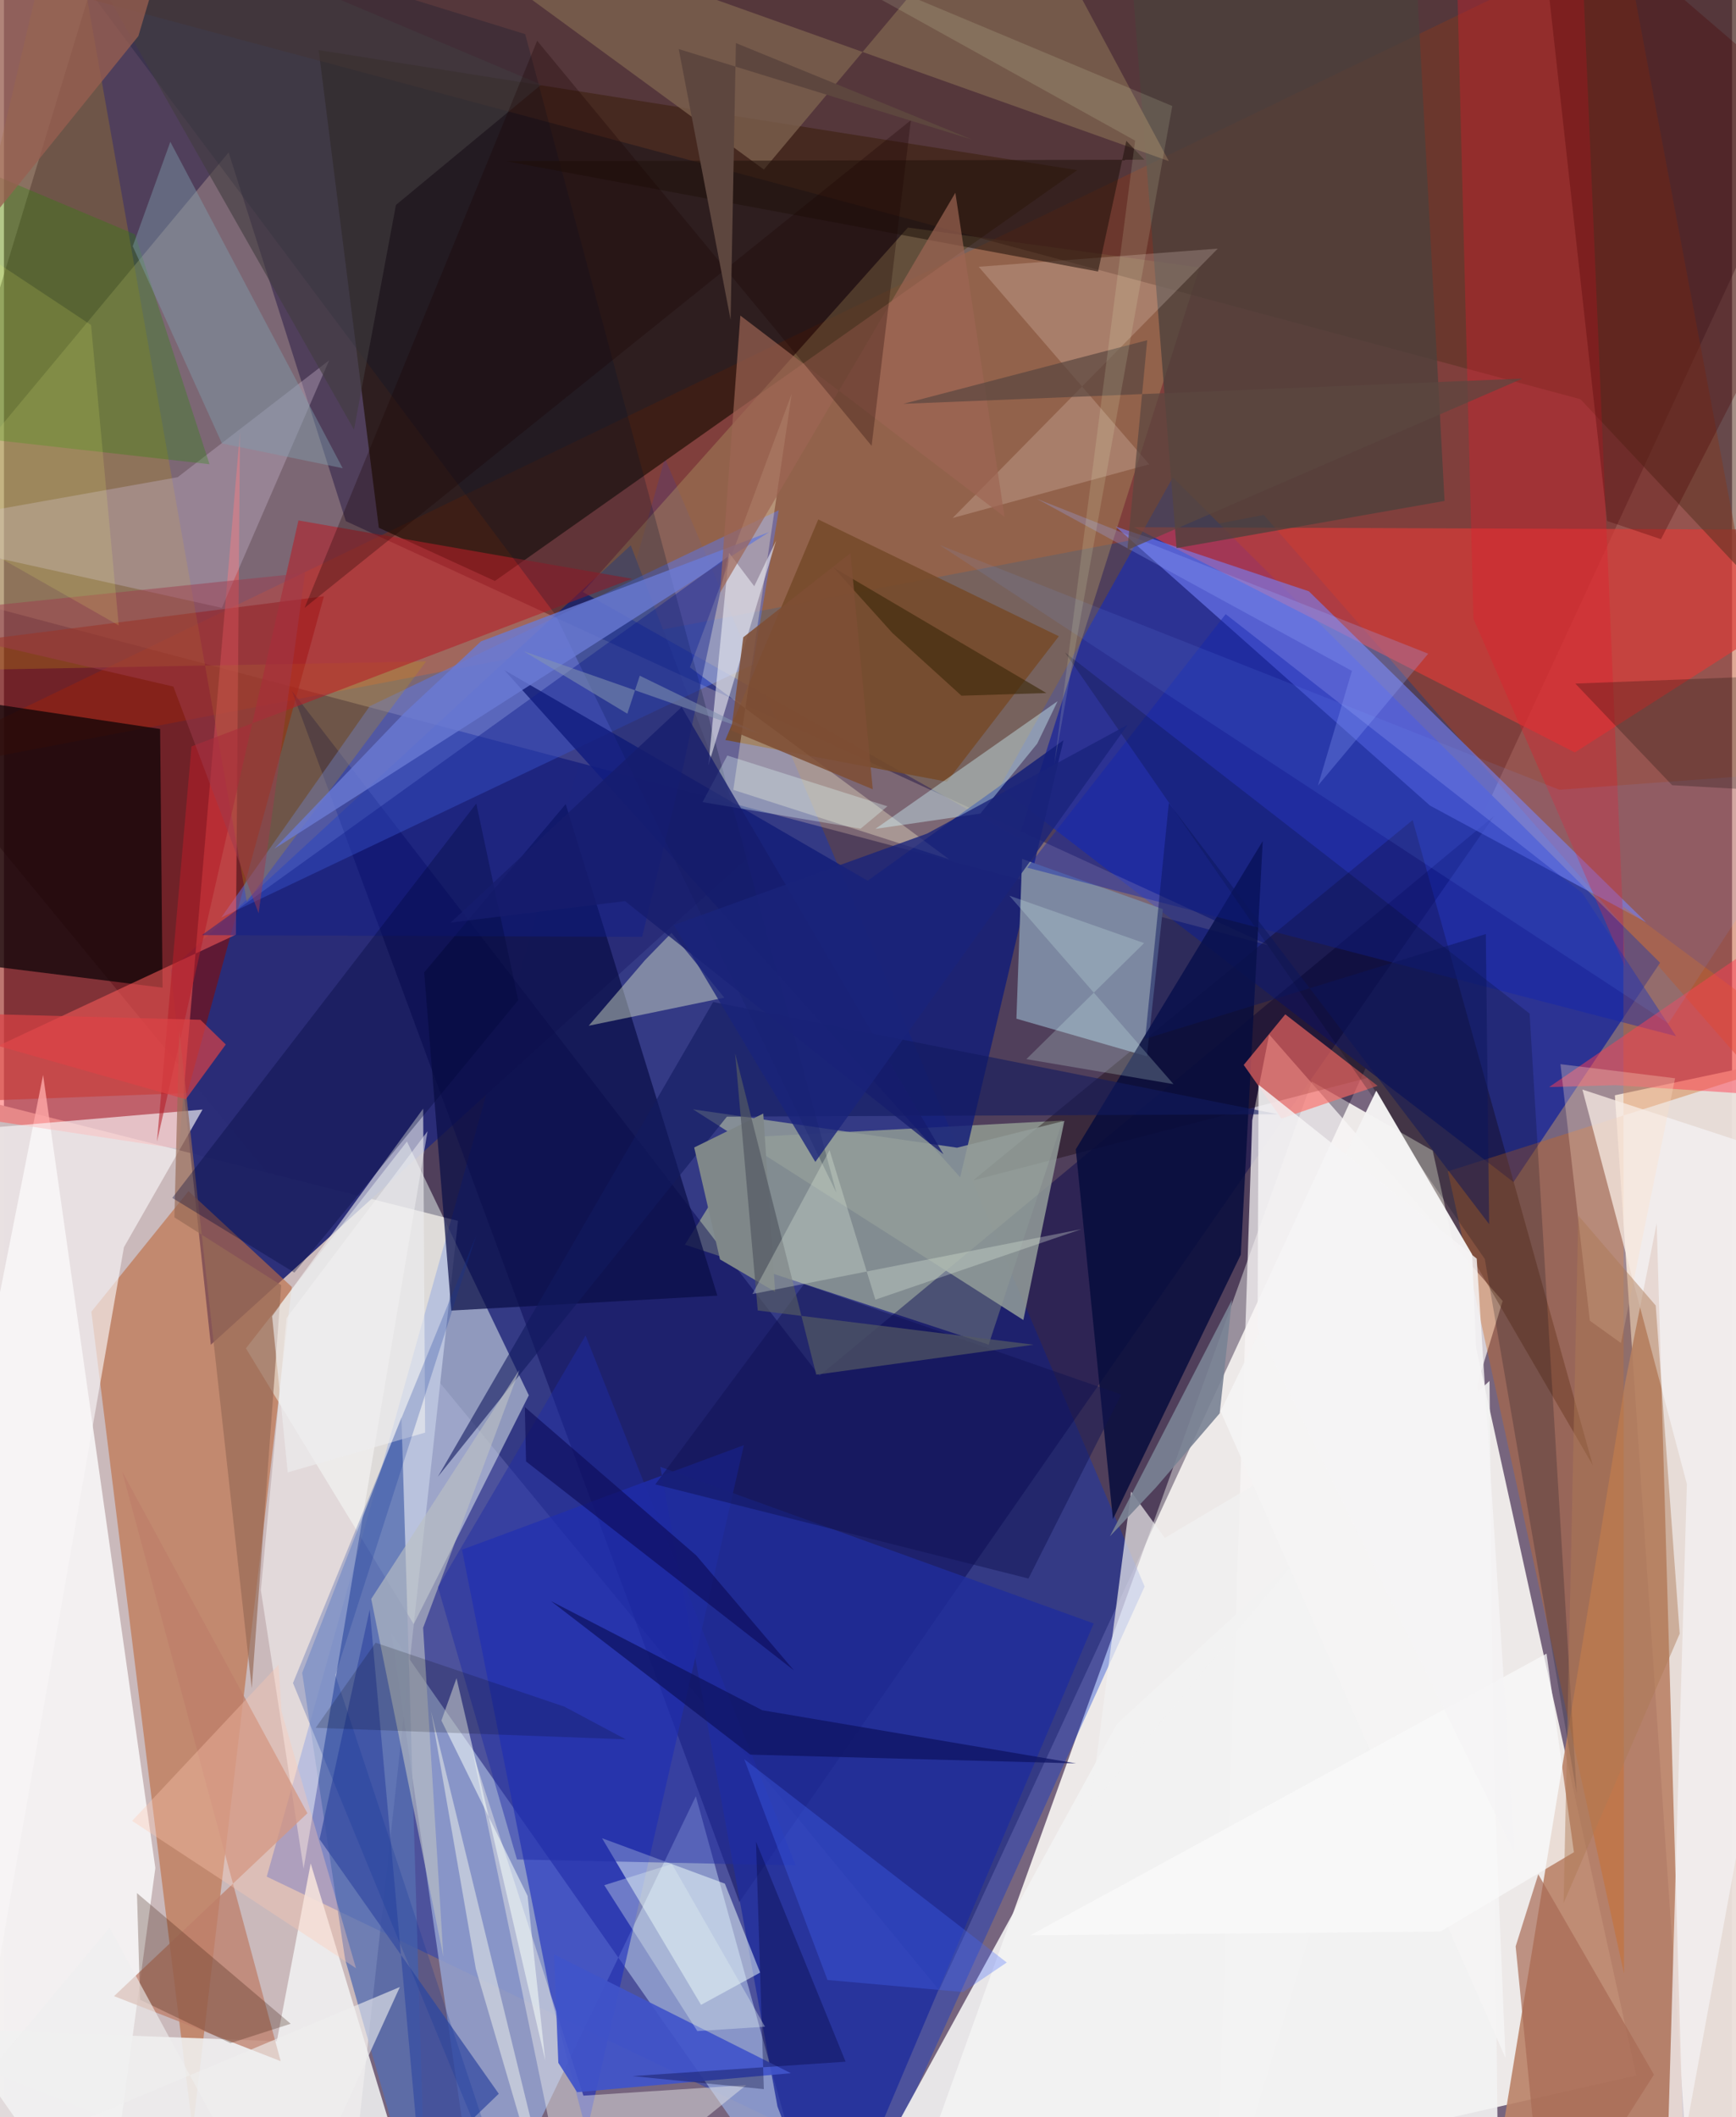 <svg xmlns="http://www.w3.org/2000/svg" width="228" height="278" viewBox="0 0 836 1024"><path fill="#77657e" d="M0 0h836v1024H0z"/><path fill="#eeeae9" fill-opacity=".984" d="M632.705 523.113l58.489 33.414 98.472 447.302-358.992 81.488z"/><path fill="#110023" fill-opacity=".38" d="M59.183-62L898-.344 452.397 962.579-62 336.816z"/><path fill="#cbbabc" fill-opacity=".996" d="M219.642 590.49L-62 519.15l4.908 494.905L165.348 1086z"/><path fill="#ece0db" fill-opacity=".961" d="M898 504.52l-118.68 25.23L816.93 1086 898 899.281z"/><path fill="#0032d2" fill-opacity=".353" d="M127.124 907.659l296.457 142.17 128.247-282.5-232.101-545.693z"/><path fill="#ba4118" fill-opacity=".455" d="M783.454-31.29L898 578.745 609.442 249.07-62 376.982z"/><path fill="#201106" fill-opacity=".698" d="M519.212 82.289L237.496 281l-56.138-25.727-29.103-231.048z"/><path fill="#292c78" fill-opacity=".965" d="M100.078 650.402l-19.41-181.334 222.558-205.314 57.484 150.125z"/><path fill="#2c3393" fill-opacity=".992" d="M565.455 230.932l235.72 234.729-70.9 106.07-248.568-191.076z"/><path fill="#bb8369" fill-opacity=".91" d="M799.552 591.665L813.833 1086l-89.04-54.175 59.407-362.64z"/><path fill="#949f94" fill-opacity=".82" d="M361.815 549.922l150.32-7.941-35.778 108.379-146.932-48.351z"/><path fill="#ffe0c1" fill-opacity=".251" d="M611.8 457.204L-62 278.856 108.68 73.73l56.716 178.329z"/><path fill="#bd6c43" fill-opacity=".624" d="M42.281 634.42l49.02 395.778 47.973-407.744-49.978-46.34z"/><path fill="#95a3d1" fill-opacity=".82" d="M394.679 1086l-59.966-217.224L230.368 1086l-42.836-295.854z"/><path fill="#f3fff8" fill-opacity=".482" d="M117.059 652.149l81.176 133.39 55.678-110.675-58.952-122.766z"/><path fill="#8a0b00" fill-opacity=".561" d="M154.785 288.402L-13.02 309.754-47.913 533.78l136.586-5.094z"/><path fill="#fcfcfc" fill-opacity=".82" d="M-62 928.374l80.928-408.459 54.31 383.565L48.588 1086z"/><path fill="#ac9161" fill-opacity=".427" d="M437.323 110.049l141.073 19.316-87.483 276.074-210.819-119.083z"/><path fill="#00004c" fill-opacity=".424" d="M720.784 394.758L394.49 665.391 139.259 334.083l216.51 585.865z"/><path fill="#f9f6f6" fill-opacity=".722" d="M725.022 629.246L585.955 1086l17.922-544.131 8.203-41.532z"/><path fill="#dd3b38" fill-opacity=".671" d="M842.373 311.192L898 256.304l-351.326-1.312 213.268 108.94z"/><path fill="#7583ff" fill-opacity=".573" d="M631.303 286.002l-93.555-31.352 152.11 134.968 104.556 56.432z"/><path fill="#5579fe" fill-opacity=".439" d="M176.948 341.567l197.877-94.782-12.463 74.607-257.236 122.38z"/><path fill="#0b0306" fill-opacity=".718" d="M-55.708 332.927l8.943 129.354L76.72 477.69l-1.173-125.1z"/><path fill="#593121" fill-opacity=".549" d="M762.648 193.075L898 337.31 843.764-62 15.406-7.418z"/><path fill="#131e78" fill-opacity=".827" d="M242.083 324.112L417.842 425.98l94.724-67.943-49.974 211.37z"/><path fill="#140001" fill-opacity=".345" d="M659.621 521.367l-190.788 49.558 212.66-174.302 87.138 312.051z"/><path fill="#7c88a1" d="M552.916 510.895l7.73-71.194-68.104-24.29-2.745 77.296z"/><path fill="#1f30be" fill-opacity=".631" d="M357.968 698.967l-136.387 50.579 42.911 215.643 17.367 66.124z"/><path fill="#f0f1f1" fill-opacity=".878" d="M131.99 987.279l16.404-85.993L204.293 1086-62 979.91z"/><path fill="#d0691d" fill-opacity=".376" d="M783.424 438.52l95.388 70.699-180.295 57.33 85.21 387.968z"/><path fill="#ff5e5b" fill-opacity=".537" d="M-62 533.528l174.216-81.471 1.971-243.089-29.582 346.683z"/><path fill="#070c3d" fill-opacity=".843" d="M536.495 734.756l61.867-127.95 10.604-200.012-90.447 149.097z"/><path fill="#0b0f47" fill-opacity=".722" d="M216.4 633.87l128.735-7.21-73.381-237.752-68.462 81.4z"/><path fill="#576eb0" fill-opacity=".788" d="M165.038 947.61l-20.76-138.52 48.005-123.684L204.473 1086z"/><path fill="#f2f2f2" fill-opacity=".902" d="M718.666 667.919l4.33 401.197-292.789-38.047 108.17-197.252z"/><path fill="#764b2a" fill-opacity=".886" d="M393.942 251.24l116.376 56.498-54.136 70.357-107.191-20.18z"/><path fill="#f4f2f3" fill-opacity=".749" d="M803.518 1086l10.63-368.239-50.549-190.79L898 571.072z"/><path fill="#202d9b" fill-opacity=".804" d="M317.508 709.467l209.681 75.737L399.752 1086l-25.554-67.17z"/><path fill="#c19316" fill-opacity=".267" d="M117.49 436.193L204.216 319.9-62 324.884 29.402-62z"/><path fill="#e31c2a" fill-opacity=".341" d="M702.055-46.821l8.843 346.074 73.37 168.45L761.704-62z"/><path fill="#4b413c" fill-opacity=".761" d="M541.644-62L683.68-5.019l13.236 247.306-129.646 22.822z"/><path fill="#effefc" fill-opacity=".51" d="M337.234 969.681l-47.893-80.594 59.414 21.961 17.065 43.025z"/><path fill="#feffff" fill-opacity=".455" d="M144.96 903.839l59.954-356.69-68.21 90.363-12.426 131.608z"/><path fill="#929d99" fill-opacity=".855" d="M493.157 638.443l19.838-96.327-51.906 12.986-127.734-18.552z"/><path fill="#f8f5f7" fill-opacity=".647" d="M96.067 536.655l-38.03 66.598L-8.827 986.43l-8.27-440.09z"/><path fill="#fff8d3" fill-opacity=".329" d="M331.832 322.775l125.418 92.839-104.413-33.59 28.265-191.594z"/><path fill="#ff6c65" fill-opacity=".631" d="M618.023 540.997l-18.263-25.913 20.1-24.477 44.67 34.563z"/><path fill="#be7e6a" fill-opacity=".753" d="M53.254 965.461l93.552-88.454-89.622-165.32 76.684 285.22z"/><path fill="#7d624f" fill-opacity=".773" d="M488.531-62l75.02 139.928L170.854-62l196.78 144.007z"/><path fill="#b41f28" fill-opacity=".576" d="M90.728 361.02L74.014 552.158l68.457-300.432 161.405 28.193z"/><path fill="#00122b" fill-opacity=".239" d="M252.15 16.52l150.545 560.342L266.719 297.26-1.737-62z"/><path fill="#c6b3cb" fill-opacity=".369" d="M84.02 230.82L-62 256.843l167.41 37.153 51.925-119.742z"/><path fill="#e7e6e6" fill-opacity=".478" d="M359.102 1008.475l-78.776 5.127-53.445-165.485 47.373 229.103z"/><path fill="#f2f2f2" fill-opacity=".678" d="M545.275 721.433l-19.783 152.49 179.976-215.424-143.88 85.314z"/><path fill="#d0f8ff" fill-opacity=".404" d="M472.372 393.483l27.493-33.816 9.852-20.518-88.159 61.752z"/><path fill="#eefad0" fill-opacity=".408" d="M310.115 464.394l-27.214 31.714 65.597-13.556-25.555-31.344z"/><path fill="#ffeee5" fill-opacity=".204" d="M458.948 250.534l95.095-25.957-82.498-95.546 115.676-8.785z"/><path fill="#6a7ad5" fill-opacity=".784" d="M370.15 257.358L130.763 410.526l62.76-65.52 37.229-34.788z"/><path fill="#394fa3" fill-opacity=".78" d="M239.385 1012.68l-86.706-123.108 24.275-111.12 24.474 270.764z"/><path fill="#4154ca" fill-opacity=".918" d="M266.162 945.29l2.026 52.414 9.075 14.201 103.418-9.175z"/><path fill="#1225af" fill-opacity=".424" d="M591.034 297.036L763.602 432l45.325 69.168-313.88-81.503z"/><path fill="#111a5f" fill-opacity=".592" d="M343.088 484.629l273.254 54.294-266.596 1.173L209.91 714.257z"/><path fill="#218a03" fill-opacity=".286" d="M-2.45 85.634l65.815 27.703L99.44 224.523-62 206.364z"/><path fill="#0e1c8b" fill-opacity=".427" d="M328.475 371.408l-19.743 81.73-212.992-.855L350.152 269.28z"/><path fill="#000714" fill-opacity=".208" d="M716.389 608.929l-203.1-293.377 224.775 174.669 22.791 377.117z"/><path fill="#ebecf3" fill-opacity=".592" d="M340.782 370.2l9.995-102.803 12.2 16.147 10.566-22.063z"/><path fill="#21120c" fill-opacity=".561" d="M551.71 77.242l-308.7.723 286.285 53.366 13.68-63.2z"/><path fill="#986a57" fill-opacity=".686" d="M84.797 498.428l35.088 318.114 14.247-194.932-51.68-32.823z"/><path fill="#bbc0c3" fill-opacity=".631" d="M212.573 946.382L202.78 787.32l46.54-124.676-71.65 110.704z"/><path fill="#e1e6e6" fill-opacity=".596" d="M257.815 1037.219l-1.534 10.583-27.99-95.458-21.684-124.711z"/><path fill="#7f8789" d="M367.326 538.594l-33.41 16.402 12.487 54.125 26.664 15.66z"/><path fill="#a86a55" fill-opacity=".69" d="M742.265 906.535l-10.951 34.852L745.58 1086l52.637-82.573z"/><path fill="#4a0003" fill-opacity=".302" d="M898 72.984L740.888-62l34.657 313.976 26.067 8.814z"/><path fill="#ff3e54" fill-opacity=".486" d="M747.504 525.774l127.72-87.56.86 92.945-96.47-6.299z"/><path fill="#ededee" fill-opacity=".62" d="M203.745 692.9l-.94-156.692L129.73 636.58l7.548 75.564z"/><path fill="#00063a" fill-opacity=".337" d="M248.793 483.77L140.495 615.516l-59.06-36.128L228.5 388.643z"/><path fill="#7f9dae" fill-opacity=".439" d="M80.483 68.592l83.381 157.867-58.405-11.994-43.166-95.366z"/><path fill="#3a1c0b" fill-opacity=".275" d="M64.342 915.626l1.507 51.586 43.688 20.992 29.171-9.383z"/><path fill="#9e6554" fill-opacity=".686" d="M460.257 93.233L346.41 286.695l9.85-134.053 127.811 97.406z"/><path fill="#ffdfc4" fill-opacity=".302" d="M808.448 521.523l-26.19 128.051-15.045-10.78-14.229-124.092z"/><path fill="#0f1352" fill-opacity=".471" d="M387.003 621.108l-71.895 96.835 180.526 45.53 44.883-88.97z"/><path fill="#1f2ca6" fill-opacity=".467" d="M281.37 645.905l-71.401 121.701 38.21 131.754 134.862 2.864z"/><path fill="#d7fcf2" fill-opacity=".22" d="M486.38 433.204l79.397 91.145-71.166-12.08 56.956-56.123z"/><path fill="#f5f4f4" fill-opacity=".965" d="M726.385 995.26L588.573 682.593l75.324-155.076 46.386 79.237z"/><path fill="#ffcab2" fill-opacity=".345" d="M134.244 827.65l36.067 124.315-108.315-71.264 70.85-75.532z"/><path fill="#413d3f" fill-opacity=".604" d="M189.63 99.137l70.254-58.163L16.204-62l153.138 269.795z"/><path fill="#1a0200" fill-opacity=".282" d="M438.746 58.13l-19.003 157.5-161.8-195.91L145.44 293.982z"/><path fill="#0e1362" fill-opacity=".745" d="M518.687 852.898l-157.614-4.25-96.446-74.248 102.231 52.786z"/><path fill="#4769fe" fill-opacity=".306" d="M358.12 850.85l40.284 106.803 65.583 5.835 21.138-14.299z"/><path fill="#0e349b" fill-opacity=".243" d="M160.31 810.192L251.608 1086 139.823 814.027l88.713-216.643z"/><path fill="#f5fdf9" fill-opacity=".545" d="M253.318 916.992l-41.695-84.828 7.315-20.474 42.933 184.883z"/><path fill="#535863" fill-opacity=".702" d="M498.103 650.39l-105.145 14.494-39.232-155.356 10.929 124.3z"/><path fill="#000335" fill-opacity=".329" d="M367.607 1010.44l-63.58-6.307 103.137-6.972-43.353-106.413z"/><path fill="#e1eddb" fill-opacity=".314" d="M399.404 556.287l-37.33 69.6 159.158-31.385-99.667 34.102z"/><path fill="#f9f9f9" fill-opacity=".737" d="M496.503 936.025l249.76-136.232 13.238 96.056-64.57 38.366z"/><path fill="#74a0ff" fill-opacity=".114" d="M452.597 263.58l352.62 231.417 80.298-122.794-133.059 9.775z"/><path fill="#dd4345" fill-opacity=".682" d="M107.306 505.181l-12.272-11.946L-62 489.028l149.966 42.646z"/><path fill="#0c0a57" fill-opacity=".612" d="M382.13 807.869l-47.217-55.567-82.918-71.738.569 26.287z"/><path fill="#7a8294" fill-opacity=".906" d="M588.152 683.574l5.917-54.881-59.035 114.374 22.286-23.657z"/><path fill="#0c0905" fill-opacity=".251" d="M760.186 330.621L898 325.303l-28.838 57.918-62.152-3.453z"/><path fill="#97abff" fill-opacity=".267" d="M499.787 241.307l189.227 74.862-53.346 63.8 16.449-55.478z"/><path fill="#0b165c" fill-opacity=".482" d="M552.072 502.464L716.89 451.76l1.606 140.325L563.538 388.4z"/><path fill="#5a4740" fill-opacity=".71" d="M734.59 183.115l-191.13 82.873 9.611-101.442-117.96 30.77z"/><path fill="#5e473f" fill-opacity=".996" d="M326.437 23.737l25.095 130.95 2.57-133.855 114.212 46.662z"/><path fill="#e1fdf9" fill-opacity=".322" d="M414.43 400.808l-76.478-12.849 11.986-22.534 77.457 24.549z"/><path fill="#eeefef" fill-opacity=".616" d="M51.138 932.304L-62 1067.566l253.525-106.519L134.605 1086z"/><path fill="#9e3b4d" fill-opacity=".482" d="M81.957 332.065l41.24 109.652 22.45-164.605L-62 298.708z"/><path fill="#985e50" fill-opacity=".765" d="M-23.689 127.393L-13.97-62 78.7-28.694 65.023 17.468z"/><path fill="#ae7955" fill-opacity=".463" d="M810.679 790.141l-56.172 130.316 7.108-332.54 37.46 43.505z"/><path fill="#8393b0" fill-opacity=".549" d="M301.579 345.197l6.01-18.374 57.619 28.038-113.791-39.88z"/><path fill="#161d6d" fill-opacity=".78" d="M327.859 341.98L454.5 558.294 300.449 435.839l-84.354 10.394z"/><path fill="#3e2a0a" fill-opacity=".635" d="M463.213 336.489l41.081-1.288-102.922-60.649 28.438 31.607z"/><path fill="#e3f0f1" fill-opacity=".349" d="M335.431 982.357l-45.016-70.552 32.725-10.282 45.036 78.725z"/><path fill="#7e4e35" fill-opacity=".863" d="M351.82 353.287l68.476 28.456-10.77-114.216-51.868 40.703z"/><path fill="#fbff6a" fill-opacity=".141" d="M-62 235.668l117.527 66.827-13.395-145.293-73.77-48.925z"/><path fill="#f6ffcc" fill-opacity=".137" d="M547.216 68.018l-39.072 301.54 57.06-318.279-195.967-82.07z"/><path fill="#1a247a" fill-opacity=".792" d="M392.517 561.974l151.126-211.421-97.055 52.632-122.52 44.213z"/><path fill="#f5f4f5" fill-opacity=".831" d="M606.463 642.454l.487-117.761 105.532 84.054L730.94 896.6z"/><path fill-opacity=".169" d="M300.8 841.258l-149.994-5.573 28.973-41.17 91.268 30.901z"/></svg>